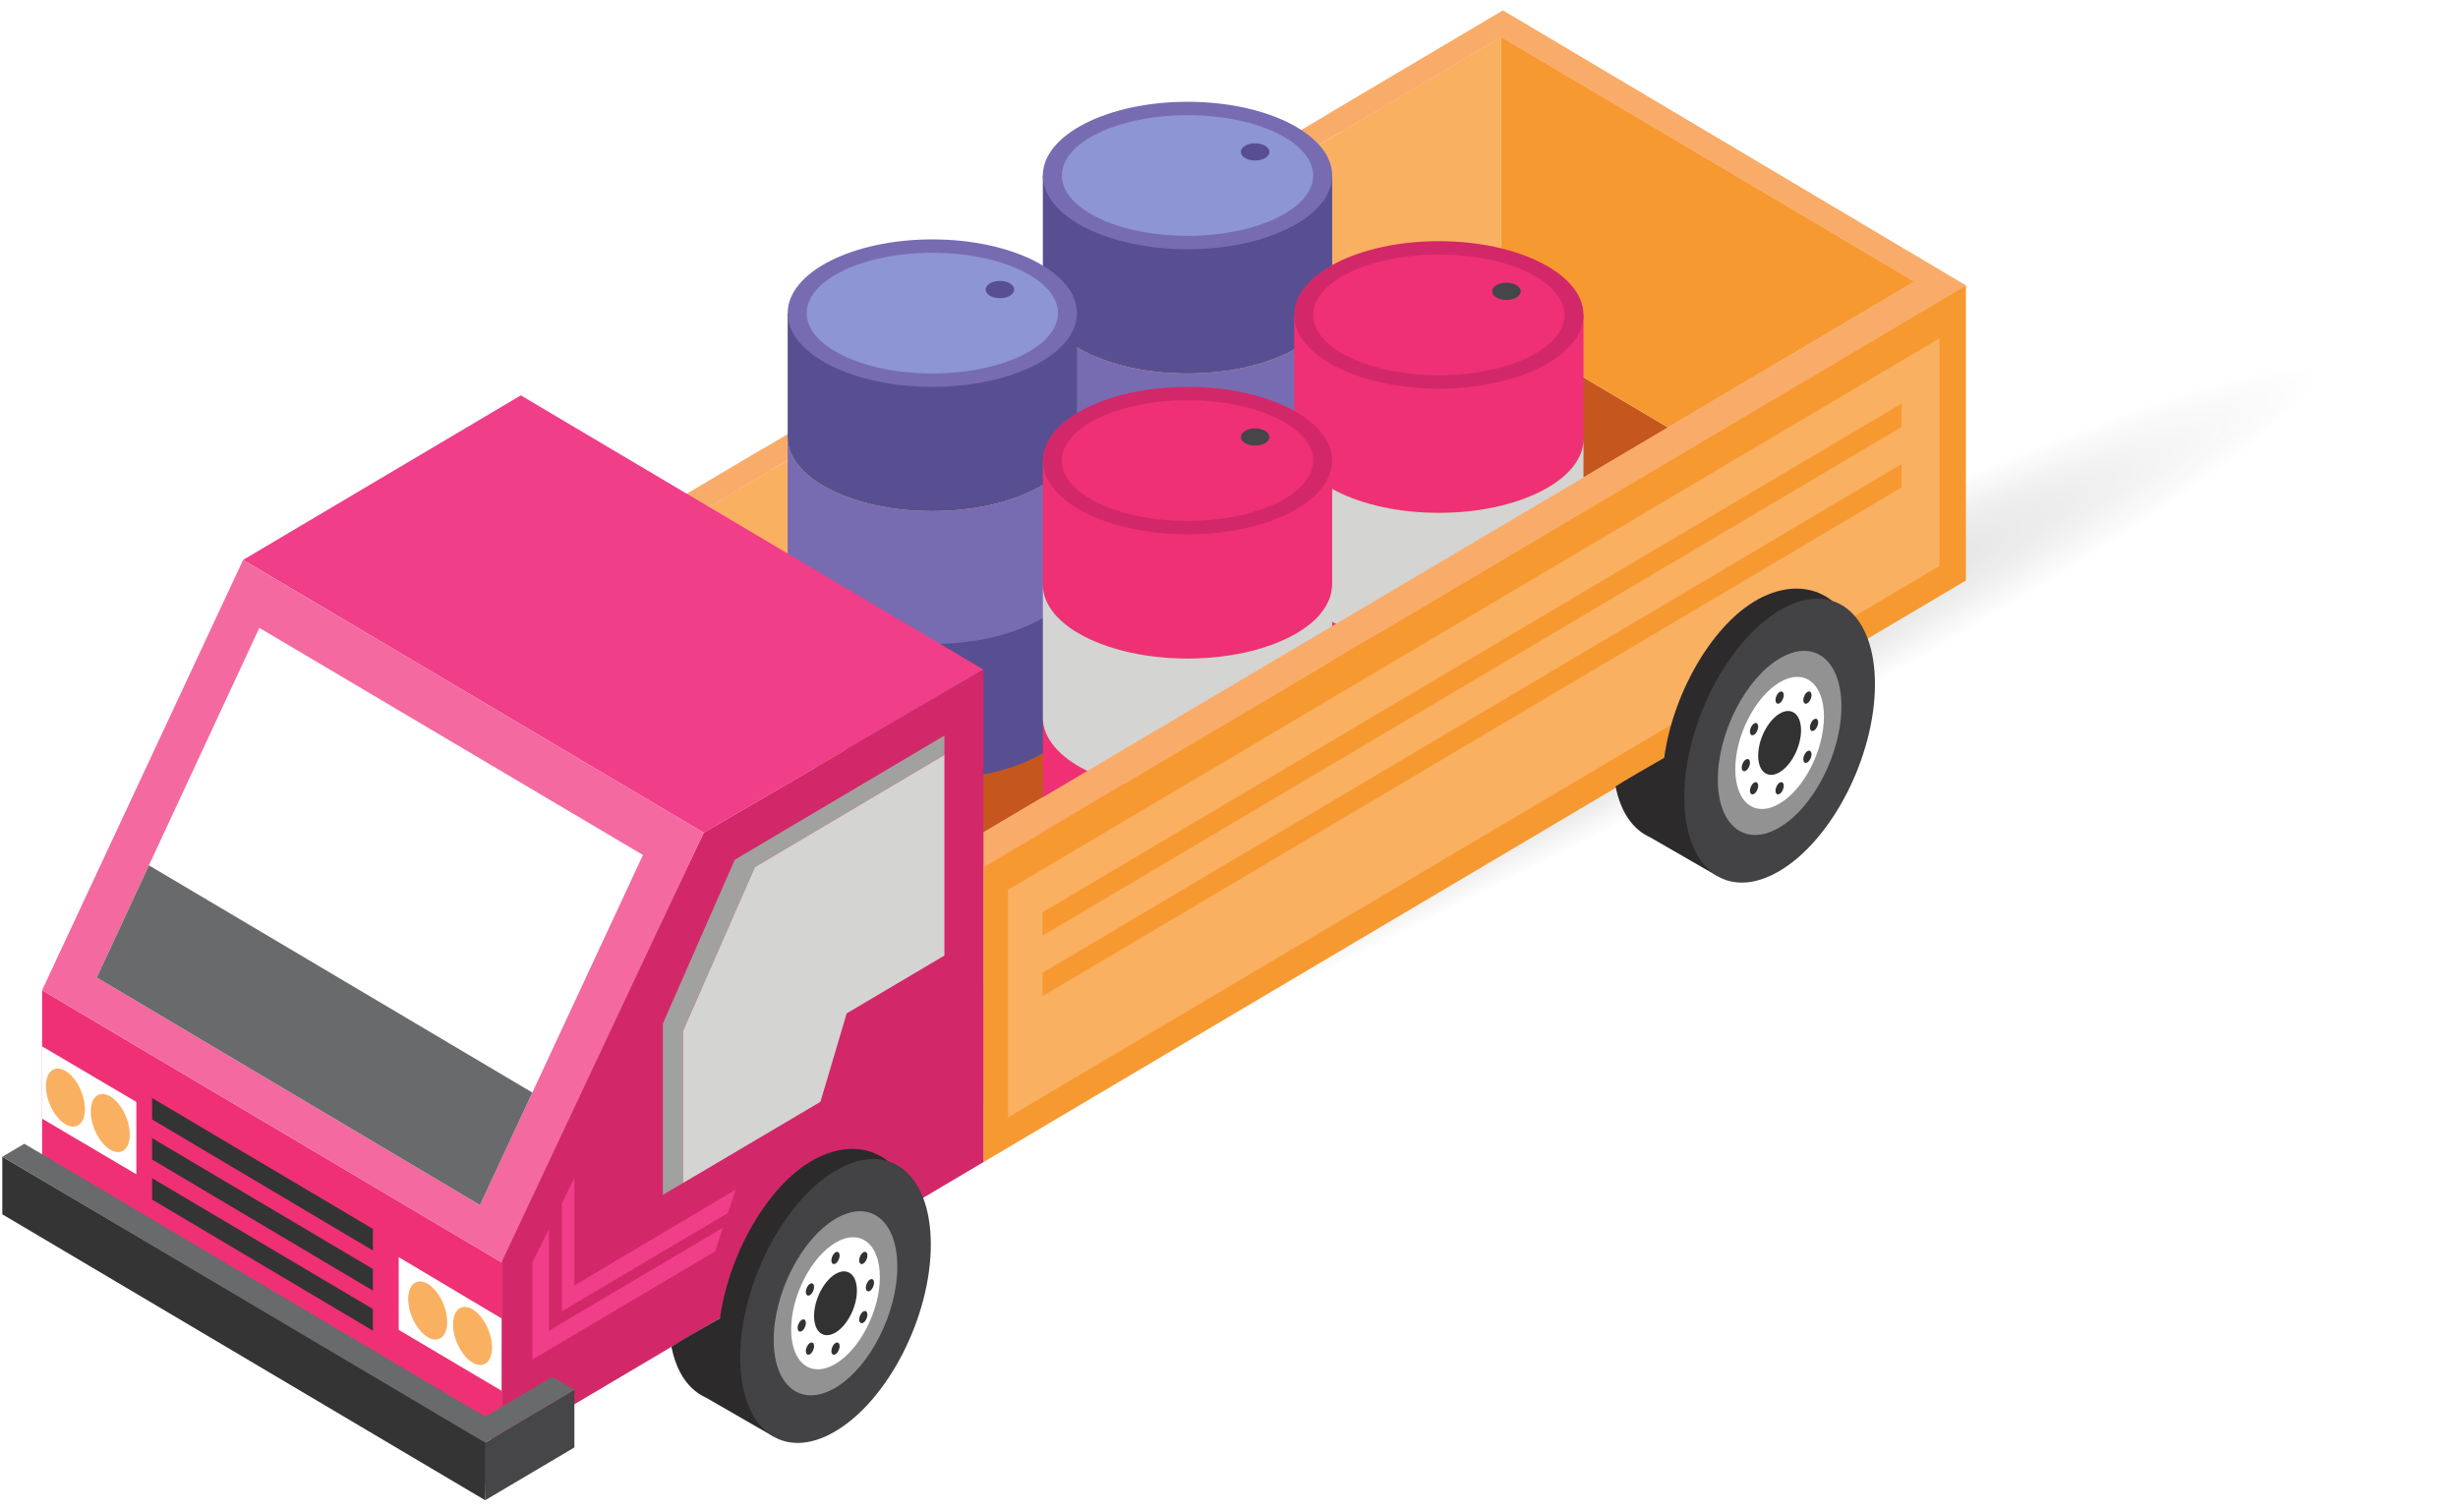 <svg width="182" height="112" viewBox="0 0 182 112" fill="none" xmlns="http://www.w3.org/2000/svg">
<g filter="url(#filter0_f)">
<ellipse cx="106.448" cy="60.637" rx="72.922" ry="6.455" transform="rotate(-26.908 106.448 60.637)" fill="url(#paint0_radial)" fill-opacity="0.25"/>
</g>
<path d="M60.487 54.331L42.327 43.576L111.145 2.727L141.766 20.852L72.823 61.637L60.487 54.331ZM111.284 0.781L38.5 43.888L72.82 64.216L145.565 21.148L111.284 0.781Z" fill="#F9AC69"/>
<path d="M111.145 24.328V2.727L42.327 43.576L60.487 54.331L111.147 24.328H111.145Z" fill="#F9B061"/>
<path d="M123.508 31.654L111.147 24.328L60.487 54.331L72.823 61.636L123.508 31.654Z" fill="#C5571E"/>
<path d="M111.146 2.727V24.328L123.509 31.654L141.766 20.852L111.146 2.727Z" fill="#F79931"/>
<path d="M77.217 12.997V22.196C77.217 25.212 82.013 27.656 87.927 27.656C93.843 27.656 98.639 25.212 98.639 22.196V12.997H77.217Z" fill="#574F91"/>
<path d="M77.217 32.036V42.055C77.217 45.069 82.013 47.515 87.927 47.515C93.843 47.515 98.639 45.069 98.639 42.055V32.036H77.217Z" fill="#574F91"/>
<path d="M98.639 12.997C98.639 16.011 93.843 18.457 87.927 18.457C82.013 18.457 77.217 16.011 77.217 12.997C77.217 9.981 82.013 7.537 87.927 7.537C93.843 7.537 98.639 9.981 98.639 12.997Z" fill="#776CB2"/>
<path d="M87.927 27.656C82.013 27.656 77.217 25.212 77.217 22.196V32.12H77.225C77.311 35.097 82.065 37.498 87.927 37.498C93.791 37.498 98.547 35.097 98.632 32.12H98.639V22.196C98.639 25.212 93.843 27.656 87.927 27.656Z" fill="#776CB2"/>
<path d="M97.231 12.997C97.231 15.462 93.067 17.463 87.927 17.463C82.791 17.463 78.624 15.462 78.624 12.997C78.624 10.528 82.791 8.53 87.927 8.53C93.067 8.53 97.231 10.528 97.231 12.997Z" fill="#8D95D3"/>
<path d="M93.991 11.249C93.991 11.603 93.519 11.888 92.934 11.888C92.349 11.888 91.877 11.603 91.877 11.249C91.877 10.898 92.349 10.613 92.934 10.613C93.519 10.613 93.991 10.898 93.991 11.249Z" fill="#574F91"/>
<path d="M95.826 23.319V32.518C95.826 35.532 100.622 37.978 106.536 37.978C112.452 37.978 117.248 35.532 117.248 32.518V23.319H95.826Z" fill="#EF3075"/>
<path d="M95.826 42.358V52.377C95.826 55.391 100.622 57.836 106.536 57.836C112.452 57.836 117.248 55.391 117.248 52.377V42.358H95.826Z" fill="#EF3075"/>
<path d="M117.248 23.319C117.248 26.333 112.452 28.778 106.536 28.778C100.622 28.778 95.826 26.333 95.826 23.319C95.826 20.304 100.622 17.858 106.536 17.858C112.452 17.858 117.248 20.304 117.248 23.319Z" fill="#D22869"/>
<path d="M106.536 37.977C100.622 37.977 95.826 35.532 95.826 32.518V42.387H95.83C95.857 45.39 100.64 47.821 106.536 47.821C112.436 47.821 117.217 45.39 117.244 42.387H117.248V32.518C117.248 35.532 112.452 37.977 106.536 37.977Z" fill="#D4D4D2"/>
<path d="M115.84 23.319C115.84 25.784 111.677 27.785 106.537 27.785C101.401 27.785 97.233 25.784 97.233 23.319C97.233 20.85 101.401 18.85 106.537 18.85C111.677 18.85 115.84 20.85 115.84 23.319Z" fill="#EF3075"/>
<path d="M112.6 21.572C112.6 21.923 112.128 22.211 111.542 22.211C110.959 22.211 110.485 21.923 110.485 21.572C110.485 21.22 110.959 20.932 111.542 20.932C112.128 20.932 112.6 21.22 112.6 21.572Z" fill="#464648"/>
<path d="M58.322 23.188V32.387C58.322 35.403 63.116 37.846 69.032 37.846C74.948 37.846 79.742 35.403 79.742 32.387V23.188H58.322Z" fill="#574F91"/>
<path d="M58.322 42.226V52.245C58.322 55.261 63.116 57.705 69.032 57.705C74.948 57.705 79.742 55.261 79.742 52.245V42.226H58.322Z" fill="#574F91"/>
<path d="M79.742 23.188C79.742 26.203 74.948 28.649 69.032 28.649C63.116 28.649 58.322 26.203 58.322 23.188C58.322 20.173 63.116 17.727 69.032 17.727C74.948 17.727 79.742 20.173 79.742 23.188Z" fill="#776CB2"/>
<path d="M69.032 37.846C63.116 37.846 58.322 35.403 58.322 32.387V42.309H58.33C58.412 45.289 63.17 47.688 69.032 47.688C74.894 47.688 79.65 45.289 79.735 42.309H79.742V32.387C79.742 35.403 74.948 37.846 69.032 37.846Z" fill="#776CB2"/>
<path d="M78.336 23.187C78.336 25.656 74.171 27.656 69.033 27.656C63.895 27.656 59.73 25.656 59.73 23.187C59.73 20.722 63.895 18.721 69.033 18.721C74.171 18.721 78.336 20.722 78.336 23.187Z" fill="#8D95D3"/>
<path d="M75.096 21.443C75.096 21.794 74.622 22.08 74.037 22.08C73.453 22.08 72.98 21.794 72.98 21.443C72.98 21.089 73.453 20.802 74.037 20.802C74.622 20.802 75.096 21.089 75.096 21.443Z" fill="#574F91"/>
<path d="M77.217 34.108V43.306C77.217 46.322 82.013 48.766 87.927 48.766C93.843 48.766 98.639 46.322 98.639 43.306V34.108H77.217Z" fill="#EF3075"/>
<path d="M77.217 53.146V63.165C77.217 66.181 82.013 68.627 87.927 68.627C93.843 68.627 98.639 66.181 98.639 63.165V53.146H77.217Z" fill="#EF3075"/>
<path d="M98.639 34.108C98.639 37.123 93.843 39.569 87.927 39.569C82.013 39.569 77.217 37.123 77.217 34.108C77.217 31.093 82.013 28.649 87.927 28.649C93.843 28.649 98.639 31.093 98.639 34.108Z" fill="#D22869"/>
<path d="M87.927 48.766C82.013 48.766 77.217 46.322 77.217 43.306V53.178H77.219C77.248 56.181 82.031 58.608 87.927 58.608C93.825 58.608 98.607 56.181 98.635 53.178H98.639V43.306C98.639 46.322 93.843 48.766 87.927 48.766Z" fill="#D4D4D2"/>
<path d="M97.231 34.109C97.231 36.575 93.067 38.576 87.927 38.576C82.791 38.576 78.624 36.575 78.624 34.109C78.624 31.641 82.791 29.64 87.927 29.64C93.067 29.64 97.231 31.641 97.231 34.109Z" fill="#EF3075"/>
<path d="M93.991 32.363C93.991 32.714 93.519 33 92.934 33C92.349 33 91.877 32.714 91.877 32.363C91.877 32.008 92.349 31.722 92.934 31.722C93.519 31.722 93.991 32.008 93.991 32.363Z" fill="#464648"/>
<path d="M72.82 86.056L145.566 42.985V21.124L72.82 64.193V86.056Z" fill="#F79931"/>
<path d="M74.639 65.89V82.742L143.61 41.906V25.054L74.639 65.89Z" fill="#F9B061"/>
<path d="M111.284 0.781L98.558 8.318C98.874 8.767 99.142 9.235 99.338 9.734L111.145 2.727L141.766 20.852L72.823 61.637L60.487 54.331L42.327 43.576L57.078 34.819C56.745 34.36 56.549 33.793 56.514 33.219L38.5 43.888L72.82 64.216L145.565 21.148L111.284 0.781Z" fill="#F9AC69"/>
<path d="M77.189 67.555V69.292L140.801 31.617L140.805 29.88L77.189 67.555Z" fill="#F79931"/>
<path d="M77.189 72.036V73.769L140.801 36.097L140.805 34.362L77.189 72.036Z" fill="#F79931"/>
<path d="M52.106 61.663L72.82 49.586L38.563 29.278L18 41.462L52.106 61.663Z" fill="#F03E89"/>
<path d="M72.82 49.586V86.056L37.135 107.183V93.008L52.106 61.663L72.82 49.586Z" fill="#D22869"/>
<path d="M3.116 73.33V86.913L37.135 107.017V93.478L3.116 73.33Z" fill="#EF3075"/>
<path d="M52.106 61.663L37.135 93.479L3.116 73.33L18 41.462L52.106 61.663Z" fill="#F469A0"/>
<path d="M19.203 46.494L7.164 72.387L35.541 89.235L47.607 63.314L19.203 46.494Z" fill="white"/>
<path d="M55.897 64.21L69.927 55.9V54.471L54.404 63.667L49.082 75.798V88.483L50.575 87.602V76.34L55.897 64.21Z" fill="#A1A1A0"/>
<path d="M62.692 75.043L69.928 70.759V55.901L55.897 64.21L50.575 76.34V87.602L60.749 81.591L62.692 75.043Z" fill="#D4D4D2"/>
<path d="M0.171 85.658L36.026 106.775L35.925 111.096L0.171 89.922V85.658Z" fill="#343434"/>
<path d="M35.924 106.832V111.096L42.53 107.187V102.923L35.924 106.832Z" fill="#464648"/>
<path d="M40.902 101.956L35.927 104.906L1.801 84.696L0.171 85.658L35.925 106.832L42.531 102.923L40.902 101.956Z" fill="#686A6C"/>
<path d="M11.263 87.247V88.832L27.612 98.539V96.937L11.263 87.247Z" fill="#343434"/>
<path d="M11.263 84.281V85.865L27.612 95.572V93.969L11.263 84.281Z" fill="#343434"/>
<path d="M11.263 81.311V82.897L27.612 92.602V91.001L11.263 81.311Z" fill="#343434"/>
<path d="M10.096 81.601L3.116 77.483V82.839L10.096 86.959V81.601Z" fill="white"/>
<path d="M29.521 93.093V98.477L37.135 102.988L37.137 97.632L29.521 93.093Z" fill="white"/>
<path d="M7.164 72.387L11.029 64.082L39.418 80.907L35.541 89.235L7.164 72.387Z" fill="#686A6C"/>
<path d="M53.896 89.828L54.474 88.094L42.53 95.19V87.247L41.606 89.095V97.102L53.896 89.828Z" fill="#F03E89"/>
<path d="M40.643 91.023L39.419 93.479V100.677L52.947 92.668L53.534 90.911L40.643 98.541V91.023Z" fill="#F03E89"/>
<path d="M3.401 80.423C3.401 81.514 4.047 82.779 4.843 83.251C5.643 83.722 6.288 83.221 6.288 82.132C6.288 81.042 5.643 79.775 4.843 79.303C4.047 78.831 3.401 79.332 3.401 80.423Z" fill="#F9B061"/>
<path d="M6.72 82.31C6.72 83.399 7.368 84.667 8.164 85.137C8.962 85.608 9.608 85.108 9.608 84.019C9.608 82.928 8.962 81.664 8.164 81.191C7.368 80.719 6.72 81.219 6.72 82.31Z" fill="#F9B061"/>
<path d="M30.225 96.189C30.225 97.279 30.871 98.545 31.669 99.016C32.465 99.488 33.113 98.986 33.113 97.899C33.113 96.808 32.465 95.542 31.669 95.07C30.871 94.597 30.225 95.099 30.225 96.189Z" fill="#F9B061"/>
<path d="M33.546 98.074C33.546 99.165 34.191 100.431 34.99 100.902C35.786 101.374 36.433 100.875 36.433 99.784C36.433 98.694 35.786 97.43 34.99 96.957C34.191 96.485 33.546 96.986 33.546 98.074Z" fill="#F9B061"/>
<path d="M60.957 85.538C57.245 87.068 54.004 92.555 53.314 97.613C52.376 98.153 50.256 99.368 49.716 99.728C50.103 101.681 51.02 102.934 52.288 103.505L57.287 106.386L60.68 98.678L60.687 98.663C61.692 97.072 62.5 95.258 63.008 93.386L66.124 86.306C64.823 85.052 63.001 84.694 60.957 85.538Z" fill="#2C2A2A"/>
<path d="M68.921 92.163C68.921 97.491 65.762 103.678 61.863 105.985C57.964 108.291 54.805 105.843 54.805 100.519C54.805 95.19 57.964 89.001 61.863 86.693C65.762 84.386 68.921 86.835 68.921 92.163Z" fill="#434244"/>
<path d="M66.441 93.803C66.441 97.257 64.392 101.268 61.863 102.763C59.337 104.26 57.287 102.672 57.287 99.217C57.287 95.763 59.337 91.751 61.863 90.258C64.392 88.76 66.441 90.35 66.441 93.803Z" fill="#929292"/>
<path d="M65.148 94.567C65.148 97.046 63.677 99.924 61.863 100.996C60.051 102.069 58.58 100.93 58.58 98.453C58.58 95.975 60.051 93.096 61.863 92.024C63.677 90.951 65.148 92.088 65.148 94.567Z" fill="white"/>
<path d="M63.45 95.572C63.45 96.768 62.74 98.162 61.863 98.678C60.986 99.198 60.276 98.648 60.276 97.448C60.276 96.251 60.986 94.859 61.863 94.342C62.74 93.824 63.45 94.372 63.45 95.572Z" fill="#333232"/>
<path d="M62.168 92.973C62.168 93.203 62.033 93.469 61.864 93.569C61.696 93.668 61.561 93.564 61.561 93.333C61.561 93.104 61.696 92.836 61.864 92.738C62.033 92.637 62.168 92.744 62.168 92.973Z" fill="#333232"/>
<path d="M64.226 92.973C64.226 93.203 64.091 93.469 63.922 93.569C63.754 93.668 63.617 93.564 63.617 93.333C63.617 93.104 63.754 92.836 63.922 92.738C64.091 92.637 64.226 92.744 64.226 92.973Z" fill="#333232"/>
<path d="M60.277 95.305C60.277 95.536 60.14 95.804 59.972 95.904C59.805 96.001 59.668 95.898 59.668 95.667C59.668 95.439 59.805 95.171 59.972 95.071C60.14 94.972 60.277 95.077 60.277 95.305Z" fill="#333232"/>
<path d="M64.226 97.355C64.226 97.583 64.091 97.849 63.922 97.949C63.754 98.048 63.617 97.943 63.617 97.712C63.617 97.484 63.754 97.216 63.922 97.118C64.091 97.019 64.226 97.124 64.226 97.355Z" fill="#333232"/>
<path d="M60.277 99.688C60.277 99.916 60.14 100.184 59.972 100.284C59.805 100.381 59.668 100.278 59.668 100.048C59.668 99.818 59.805 99.551 59.972 99.451C60.14 99.353 60.277 99.457 60.277 99.688Z" fill="#333232"/>
<path d="M64.717 94.992C64.717 95.22 64.58 95.489 64.415 95.59C64.245 95.688 64.11 95.582 64.11 95.354C64.11 95.123 64.245 94.856 64.415 94.755C64.58 94.658 64.717 94.763 64.717 94.992Z" fill="#333232"/>
<path d="M59.669 97.975C59.669 98.206 59.534 98.472 59.364 98.571C59.197 98.671 59.06 98.564 59.06 98.335C59.06 98.106 59.197 97.839 59.364 97.739C59.534 97.639 59.669 97.746 59.669 97.975Z" fill="#333232"/>
<path d="M62.168 99.688C62.168 99.916 62.033 100.184 61.864 100.284C61.696 100.381 61.561 100.278 61.561 100.048C61.561 99.818 61.696 99.551 61.864 99.451C62.033 99.353 62.168 99.457 62.168 99.688Z" fill="#333232"/>
<path d="M130.863 44.045C127.15 45.575 123.91 51.063 123.222 56.12C122.28 56.661 120.162 57.873 119.624 58.234C120.011 60.188 120.926 61.441 122.194 62.01L127.195 64.893L130.588 57.185L130.593 57.169C131.598 55.579 132.407 53.763 132.916 51.893L136.03 44.813C134.73 43.558 132.907 43.202 130.863 44.045Z" fill="#2C2A2A"/>
<path d="M138.829 50.669C138.829 55.996 135.668 62.185 131.771 64.493C127.872 66.797 124.711 64.35 124.711 59.021C124.711 53.695 127.872 47.507 131.771 45.2C135.668 42.892 138.829 45.343 138.829 50.669Z" fill="#434244"/>
<path d="M136.346 52.308C136.346 55.762 134.297 59.773 131.77 61.27C129.244 62.764 127.194 61.177 127.194 57.724C127.194 54.27 129.244 50.258 131.77 48.762C134.297 47.268 136.346 48.855 136.346 52.308Z" fill="#929292"/>
<path d="M135.053 53.073C135.053 55.551 133.584 58.431 131.77 59.503C129.957 60.575 128.487 59.437 128.487 56.959C128.487 54.481 129.957 51.603 131.77 50.529C133.584 49.455 135.053 50.595 135.053 53.073Z" fill="white"/>
<path d="M133.357 54.076C133.357 55.275 132.645 56.666 131.77 57.185C130.893 57.704 130.182 57.154 130.182 55.956C130.182 54.758 130.893 53.366 131.77 52.845C132.645 52.328 133.357 52.879 133.357 54.076Z" fill="#333232"/>
<path d="M132.075 51.478C132.075 51.709 131.938 51.976 131.771 52.074C131.601 52.173 131.466 52.068 131.466 51.837C131.466 51.609 131.601 51.343 131.771 51.241C131.938 51.144 132.075 51.249 132.075 51.478Z" fill="#333232"/>
<path d="M134.132 51.478C134.132 51.709 133.997 51.976 133.827 52.074C133.662 52.173 133.525 52.068 133.525 51.837C133.525 51.609 133.662 51.343 133.827 51.241C133.997 51.144 134.132 51.249 134.132 51.478Z" fill="#333232"/>
<path d="M130.182 53.812C130.182 54.043 130.047 54.309 129.878 54.409C129.71 54.509 129.573 54.404 129.573 54.173C129.573 53.944 129.71 53.678 129.878 53.577C130.047 53.477 130.182 53.584 130.182 53.812Z" fill="#333232"/>
<path d="M134.132 55.859C134.132 56.089 133.997 56.356 133.827 56.454C133.662 56.554 133.525 56.45 133.525 56.22C133.525 55.989 133.662 55.723 133.827 55.623C133.997 55.526 134.132 55.629 134.132 55.859Z" fill="#333232"/>
<path d="M130.182 58.195C130.182 58.423 130.047 58.689 129.878 58.789C129.71 58.888 129.573 58.784 129.573 58.553C129.573 58.324 129.71 58.057 129.878 57.958C130.047 57.858 130.182 57.964 130.182 58.195Z" fill="#333232"/>
<path d="M134.625 53.499C134.625 53.728 134.488 53.993 134.319 54.095C134.152 54.194 134.015 54.088 134.015 53.858C134.015 53.628 134.152 53.362 134.319 53.263C134.488 53.163 134.625 53.268 134.625 53.499Z" fill="#333232"/>
<path d="M129.574 56.48C129.574 56.709 129.439 56.978 129.269 57.076C129.1 57.176 128.965 57.069 128.965 56.84C128.965 56.609 129.1 56.343 129.269 56.244C129.439 56.144 129.574 56.251 129.574 56.48Z" fill="#333232"/>
<path d="M132.075 58.195C132.075 58.423 131.938 58.689 131.771 58.789C131.601 58.888 131.466 58.784 131.466 58.553C131.466 58.324 131.601 58.057 131.771 57.958C131.938 57.858 132.075 57.964 132.075 58.195Z" fill="#333232"/>
<defs>
<filter id="filter0_f" x="31.355" y="17.131" width="150.188" height="87.012" filterUnits="userSpaceOnUse" color-interpolation-filters="sRGB">
<feFlood flood-opacity="0" result="BackgroundImageFix"/>
<feBlend mode="normal" in="SourceGraphic" in2="BackgroundImageFix" result="shape"/>
<feGaussianBlur stdDeviation="5" result="effect1_foregroundBlur"/>
</filter>
<radialGradient id="paint0_radial" cx="0" cy="0" r="1" gradientUnits="userSpaceOnUse" gradientTransform="translate(106.448 60.637) rotate(90) scale(6.455 72.922)">
<stop stop-color="#141414"/>
<stop offset="1" stop-color="#121212" stop-opacity="0"/>
</radialGradient>
</defs>
</svg>
